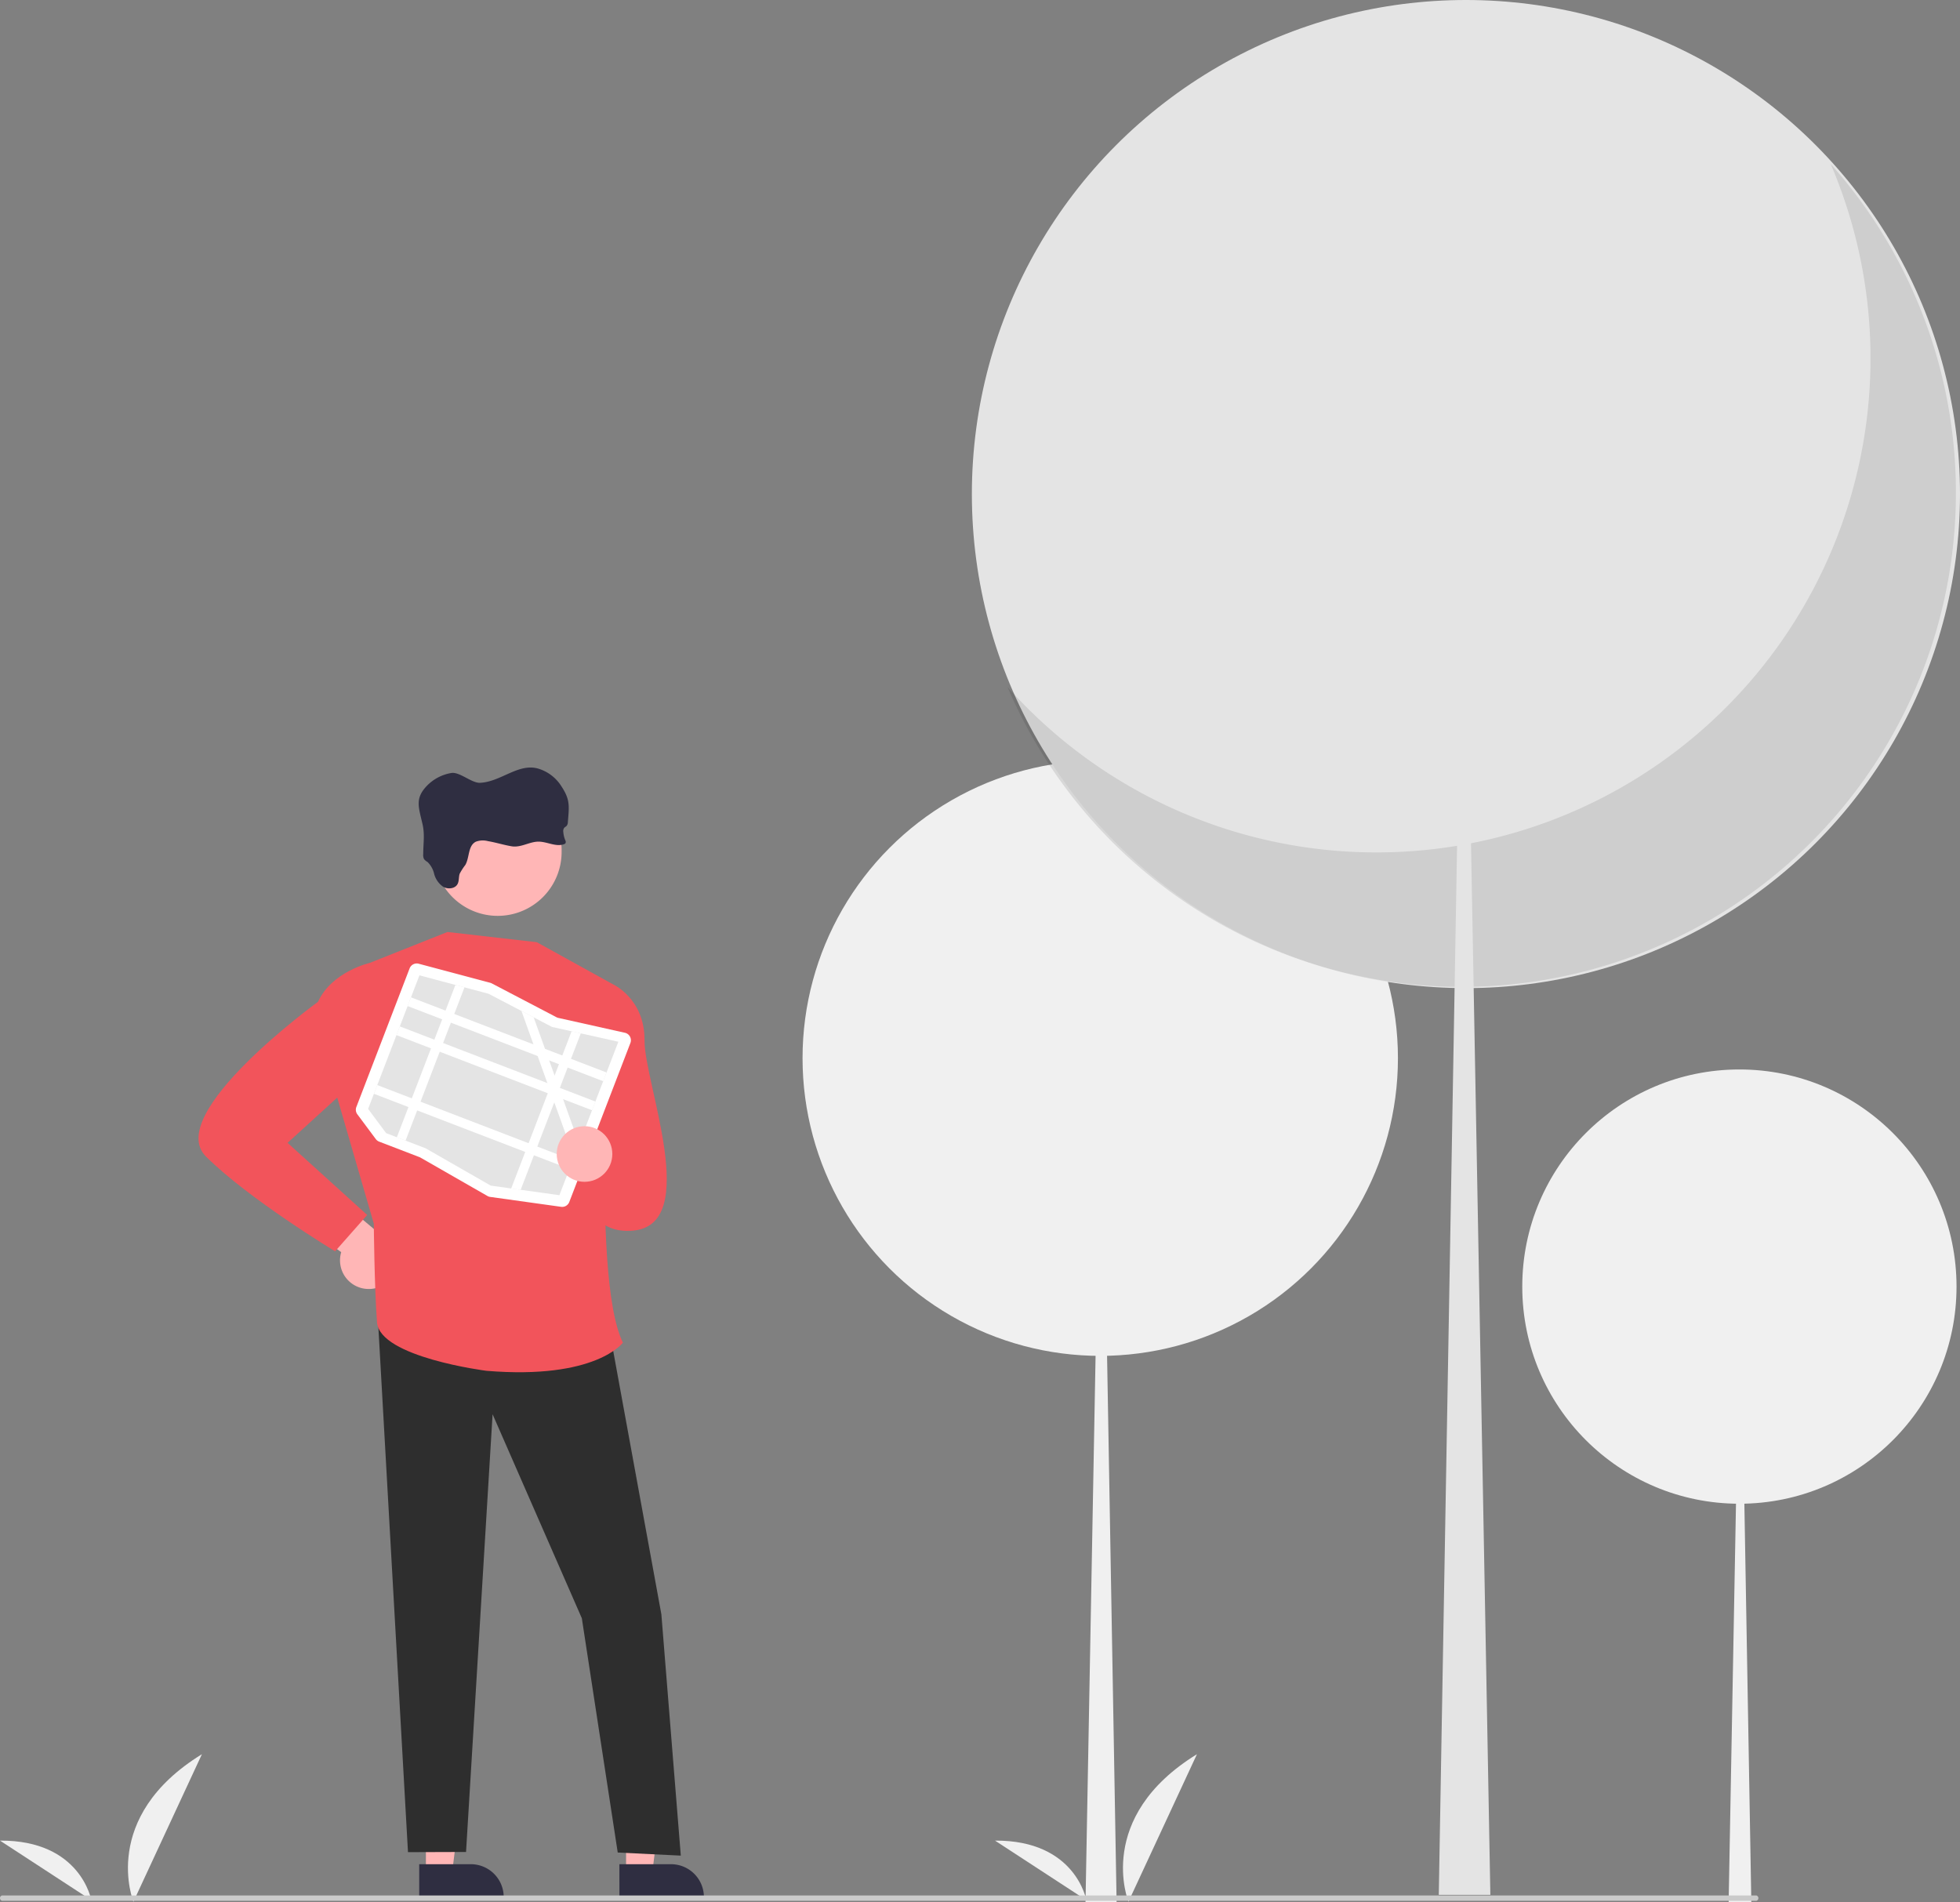 <svg xmlns="http://www.w3.org/2000/svg" width="516.872" height="501.626" viewBox="0 0 516.872 501.626"><rect x="0" y="0" width="516.872" height="501.626" fill="#808080" stroke="none"/><defs><style>.a{fill:#f0f0f0;}.b{fill:#ffb6b6;}.c{fill:#2f2e41;}.d{fill:#2e2e2e;}.e{fill:#f2545b;}.f{fill:#fff;}.g{fill:#e4e4e4;}.h{opacity:0.1;isolation:isolate;}.i{fill:#cacaca;}</style></defs><g transform="translate(-214.064 -494)"><path class="a" d="M305.362,787.946s-9.032-22.231,18.062-38.9Z" transform="translate(-56.112 207.55)"/><path class="a" d="M280.352,796.932s-2.755-15.845-24.079-15.709Z" transform="translate(-42.209 198.16)"/><path class="a" d="M732.362,787.946s-9.032-22.231,18.063-38.9Z" transform="translate(-220.713 207.55)"/><path class="a" d="M707.352,796.932s-2.755-15.845-24.079-15.709Z" transform="translate(-206.811 198.16)"/><circle class="a" cx="78.505" cy="78.505" r="78.505" transform="translate(425.704 694.545)"/><path class="a" d="M563.67,394.03h.216l3.882,222.576h-8.2Z" transform="translate(-59.244 379.02)"/><circle class="a" cx="57.26" cy="57.26" r="57.26" transform="translate(615.5 776.026)"/><path class="a" d="M802.044,479.085h.157l2.831,162.341h-5.978Z" transform="translate(-129.127 354.2)"/><g transform="translate(266.413 696.403)"><path class="b" d="M528.852,563.256a7.552,7.552,0,0,1-6.373-9.668l-21.766-15.7,13.037-4.951L532.421,548.6a7.593,7.593,0,0,1-3.569,14.651Z" transform="translate(-484.845 -425.792)"/><path class="b" d="M318.4,686.368h6.911l3.288-26.658h-10.2Z" transform="translate(-258.431 -394.91)"/><path class="c" d="M461.217,798.964H483.5v-.282a8.674,8.674,0,0,0-8.673-8.674H461.217Z" transform="translate(-403.015 -500.806)"/><path class="b" d="M243.853,686.368h6.911l3.287-26.658h-10.2Z" transform="translate(-131.098 -394.91)"/><path class="c" d="M386.675,798.964H408.96v-.282a8.674,8.674,0,0,0-8.673-8.674H386.674Z" transform="translate(-275.682 -500.806)"/><path class="d" d="M298.292,486.711l14.647,80.1,5.123,63.623-16.633-.818-9.468-61.783-23.533-53.794-7,115.428-15.311.05-8.238-146.009Z" transform="translate(-190.876 -343.493)"/><path class="e" d="M425.506,451.049l20.53-8.169,23.552,2.695,19.966,11.037s-6.107,76.6,2.745,94.563c0,0-7.093,9.825-35.995,7.427,0,0-28.153-3.558-28.851-12.79s-.845-26.017-.845-26.017l-9.772-33.675Z" transform="translate(-380.381 -399.513)"/><path class="e" d="M401.067,463.745l8.025-1.474s8.539,3.744,8.451,14.9,15.085,48.561-3.068,50.129-13.409-26.525-13.409-26.525Z" transform="translate(-299.92 -405.171)"/><path class="e" d="M553.592,459.168l-6.511-4.753s-9.941,2.246-13.619,10.249c0,0-40.768,29.567-29.554,40.78s34.071,25.014,34.071,25.014l8.463-9.583-21-19.022,17.225-15.692Z" transform="translate(-501.956 -402.879)"/><path class="b" d="M439.656,405.815a16.855,16.855,0,1,0,33.709,0v-.647a16.853,16.853,0,1,0-33.7.647Z" transform="translate(-377.61 -383.684)"/><path class="c" d="M455.285,401.057a5.218,5.218,0,0,0-3.213.151c-2.1,1.074-1.617,4.119-2.764,6.129a15.585,15.585,0,0,0-1.488,2.312c-.3.863-.116,1.941-.591,2.773-.686,1.2-2.545,1.38-3.765.664a5.987,5.987,0,0,1-2.363-3.334,6.375,6.375,0,0,0-1.725-3.166,3.657,3.657,0,0,1-.944-.772,2.329,2.329,0,0,1-.224-1.32c0-2.915.453-5.175-.207-8-1.057-4.554-2.023-6.806,1.324-10.183a11.58,11.58,0,0,1,6.305-3.226c2.156-.354,5.331,2.657,7.513,2.588,5.551-.22,10.234-5.361,15.526-3.7a10.92,10.92,0,0,1,5.7,4.2c2.588,3.813,2.355,5.288,1.98,9.838a1.682,1.682,0,0,1-.289.97c-.194.233-.509.358-.7.6a1.471,1.471,0,0,0-.216,1.061,7.136,7.136,0,0,0,.513,2.156.888.888,0,0,1,.078.776.785.785,0,0,1-.431.293c-2.156.776-4.485-.72-6.793-.681s-4.5,1.583-6.879,1.246C459.533,402.1,457.4,401.407,455.285,401.057Z" transform="translate(-378.945 -381.643)"/><path class="f" d="M448.825,516.049a2.013,2.013,0,0,0,.446.115l18.716,2.613a2.014,2.014,0,0,0,2.168-1.278l16.11-41.919a2.023,2.023,0,0,0-1.448-2.7h0l-17.6-3.928a1.608,1.608,0,0,1-.391-.143l-17.119-8.95a2,2,0,0,0-.416-.162l-18.839-5.022a2.019,2.019,0,0,0-2.409,1.229L414,492.455a2.013,2.013,0,0,0,.266,1.934l4.858,6.524a2.02,2.02,0,0,0,.9.68l10.617,4.08a1.592,1.592,0,0,1,.221.1l17.691,10.139A2.025,2.025,0,0,0,448.825,516.049Z" transform="translate(-372.374 -402.934)"/><path class="g" d="M441.546,461.553l2.392.638,6.34,1.691.011,0,8.679,4.538,3.221,1.685h0l4.838,2.529.133.03,5.026,1.121,2.429.543,9.906,2.21-15.552,40.467-10.208-1.424-2.5-.35-5.335-.746-.062-.008-17.143-9.825-10.43-4.008-4.762-6.395,13.537-35.226Z" transform="translate(-373.802 -404.224)"/><rect class="f" width="55.25" height="2.462" transform="translate(106.721 82.722) rotate(-158.978)"/><rect class="f" width="55.25" height="2.462" transform="translate(103.777 90.382) rotate(-158.978)"/><rect class="f" width="55.25" height="2.462" transform="translate(97.83 105.857) rotate(-158.978)"/><path class="f" d="M333.873,366.753l-15.44,40.176,2.3.883,15.534-40.421Z" transform="translate(-266.129 -309.423)"/><path class="f" d="M275.738,376.453l3.171,8.822,1.1,3.059,2.564,7.14.55,1.526.55,1.534.724,2.013,5.2,14.465,1.351-3.516-4.238-11.8-.959-2.671-.14-.389-1.134-3.158-1.431-3.981-1.1-3.061-2.982-8.3h0Z" transform="translate(-190.572 -312.254)"/><path class="f" d="M291.042,384.028l-15.927,41.446,2.5.35,15.854-41.253Z" transform="translate(-192.658 -314.465)"/><ellipse class="b" cx="7.332" cy="7.332" rx="7.332" ry="7.332" transform="translate(94.462 94.587)"/></g><circle class="g" cx="130.29" cy="130.29" r="130.29" transform="translate(470.355 494)"/><path class="h" d="M905.011,156.936a130.3,130.3,0,0,1-217.1,137.9,130.3,130.3,0,1,0,217.1-137.9Z" transform="translate(-208.163 380.331)"/><path class="g" d="M697.917,183.975h-.358l-6.443,369.4h13.6Z" transform="translate(-97.63 440.315)"/><path class="i" d="M620.55,803.06h-462.6a.729.729,0,0,1,0-1.416h462.6a.729.729,0,0,1,0,1.416Z" transform="translate(56.665 192.201)"/></g></svg>